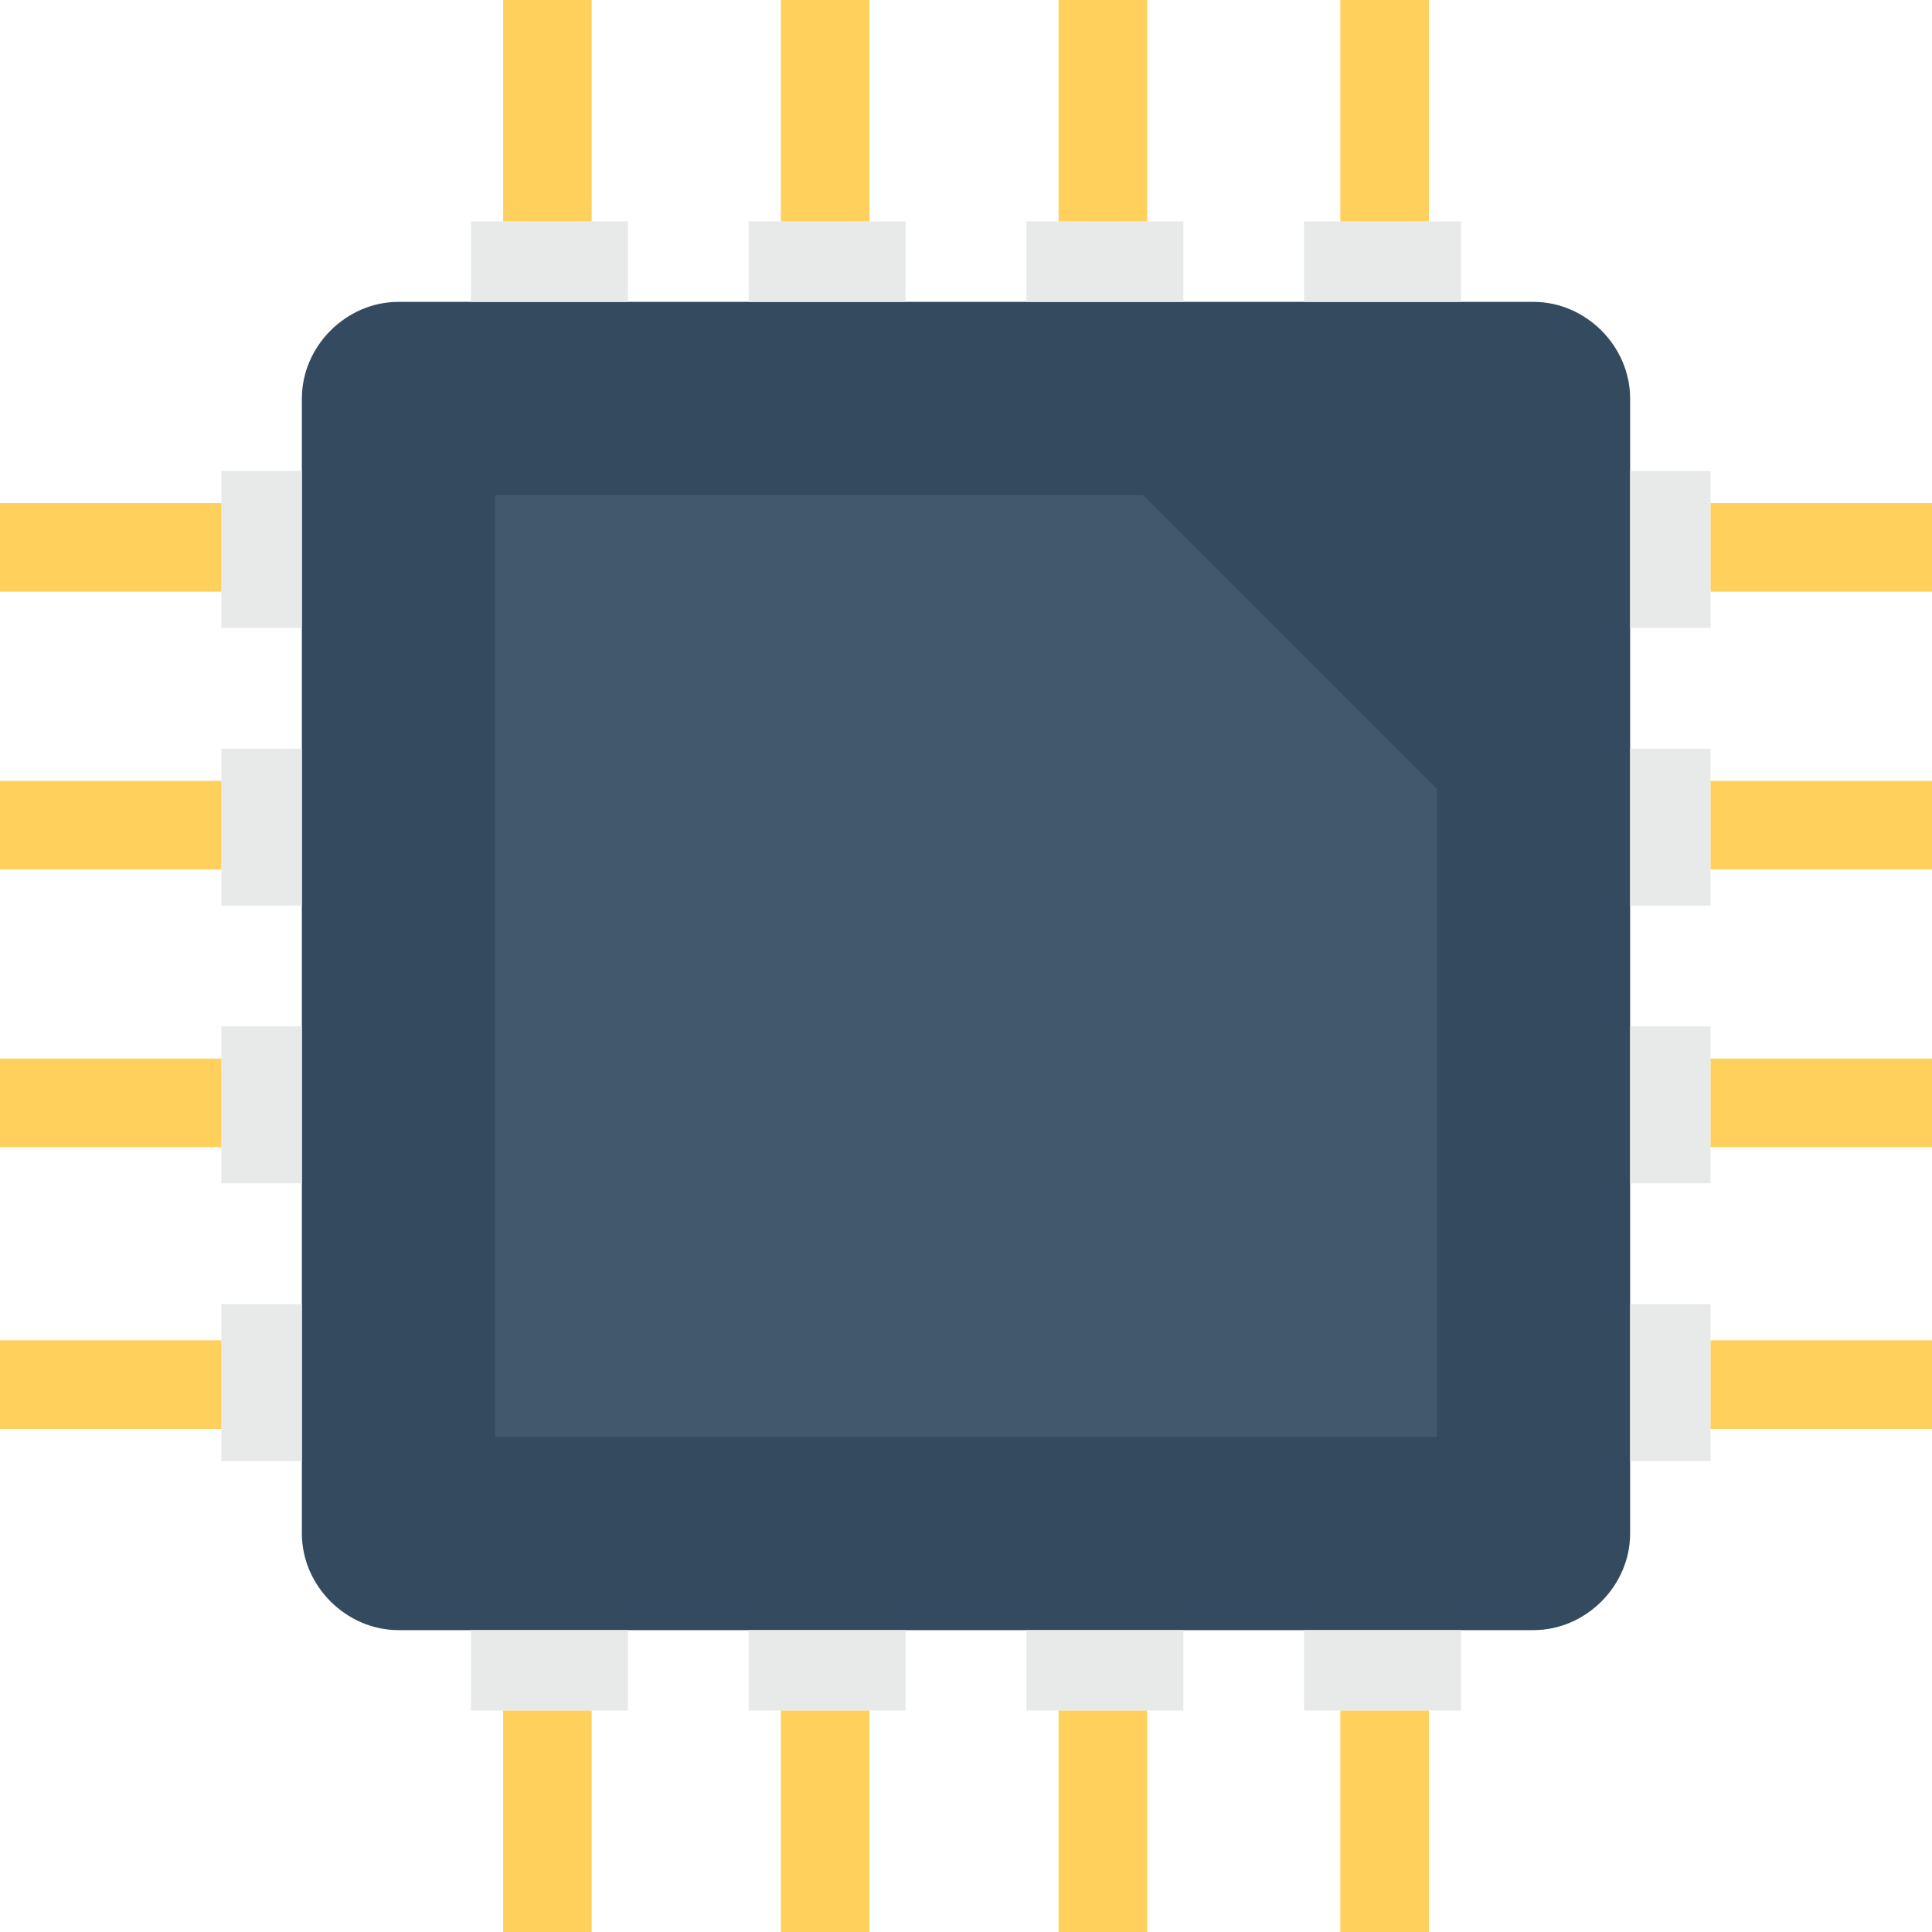 <?xml version="1.0" encoding="iso-8859-1"?>
<!-- Generator: Adobe Illustrator 19.0.0, SVG Export Plug-In . SVG Version: 6.00 Build 0)  -->
<svg version="1.1" id="Layer_1" xmlns="http://www.w3.org/2000/svg"  x="0px" y="0px"
	 viewBox="0 0 512 512" style="enable-background:new 0 0 512 512;" xml:space="preserve">
<path style="fill:#344A5E;" d="M406.4,80H105.6C91.733,80,80,91.733,80,105.6v300.8c0,13.867,11.733,25.6,25.6,25.6h300.8
	c13.867,0,25.6-11.733,25.6-25.6V105.6C432,91.733,420.267,80,406.4,80z"/>
<path style="fill:#415A6B;" d="M131.2,380.8V131.2h171.733c29.867,29.867,46.933,46.933,77.867,77.867V380.8H131.2z"/>
<rect x="124.8" y="58.667" style="fill:#E8EAE9;" width="41.6" height="21.333"/>
<rect x="133.333" style="fill:#FFD15C;" width="23.467" height="58.667"/>
<rect x="198.4" y="58.667" style="fill:#E8EAE9;" width="41.6" height="21.333"/>
<rect x="206.933" style="fill:#FFD15C;" width="23.467" height="58.667"/>
<rect x="272" y="58.667" style="fill:#E8EAE9;" width="41.6" height="21.333"/>
<rect x="280.533" style="fill:#FFD15C;" width="23.467" height="58.667"/>
<rect x="345.6" y="58.667" style="fill:#E8EAE9;" width="41.6" height="21.333"/>
<rect x="355.2" style="fill:#FFD15C;" width="23.467" height="58.667"/>
<rect x="58.667" y="345.6" style="fill:#E8EAE9;" width="21.333" height="41.6"/>
<rect y="355.2" style="fill:#FFD15C;" width="58.667" height="23.467"/>
<rect x="58.667" y="272" style="fill:#E8EAE9;" width="21.333" height="41.6"/>
<rect y="280.533" style="fill:#FFD15C;" width="58.667" height="23.467"/>
<rect x="58.667" y="198.4" style="fill:#E8EAE9;" width="21.333" height="41.6"/>
<rect y="206.933" style="fill:#FFD15C;" width="58.667" height="23.467"/>
<rect x="58.667" y="124.8" style="fill:#E8EAE9;" width="21.333" height="41.6"/>
<rect y="133.333" style="fill:#FFD15C;" width="58.667" height="23.467"/>
<rect x="345.6" y="432" style="fill:#E8EAE9;" width="41.6" height="21.333"/>
<rect x="355.2" y="453.333" style="fill:#FFD15C;" width="23.467" height="58.667"/>
<rect x="272" y="432" style="fill:#E8EAE9;" width="41.6" height="21.333"/>
<rect x="280.533" y="453.333" style="fill:#FFD15C;" width="23.467" height="58.667"/>
<rect x="198.4" y="432" style="fill:#E8EAE9;" width="41.6" height="21.333"/>
<rect x="206.933" y="453.333" style="fill:#FFD15C;" width="23.467" height="58.667"/>
<rect x="124.8" y="432" style="fill:#E8EAE9;" width="41.6" height="21.333"/>
<rect x="133.333" y="453.333" style="fill:#FFD15C;" width="23.467" height="58.667"/>
<rect x="432" y="124.8" style="fill:#E8EAE9;" width="21.333" height="41.6"/>
<rect x="453.333" y="133.333" style="fill:#FFD15C;" width="58.667" height="23.467"/>
<rect x="432" y="198.4" style="fill:#E8EAE9;" width="21.333" height="41.6"/>
<rect x="453.333" y="206.933" style="fill:#FFD15C;" width="58.667" height="23.467"/>
<rect x="432" y="272" style="fill:#E8EAE9;" width="21.333" height="41.6"/>
<rect x="453.333" y="280.533" style="fill:#FFD15C;" width="58.667" height="23.467"/>
<rect x="432" y="345.6" style="fill:#E8EAE9;" width="21.333" height="41.6"/>
<rect x="453.333" y="355.2" style="fill:#FFD15C;" width="58.667" height="23.467"/>
</svg>
